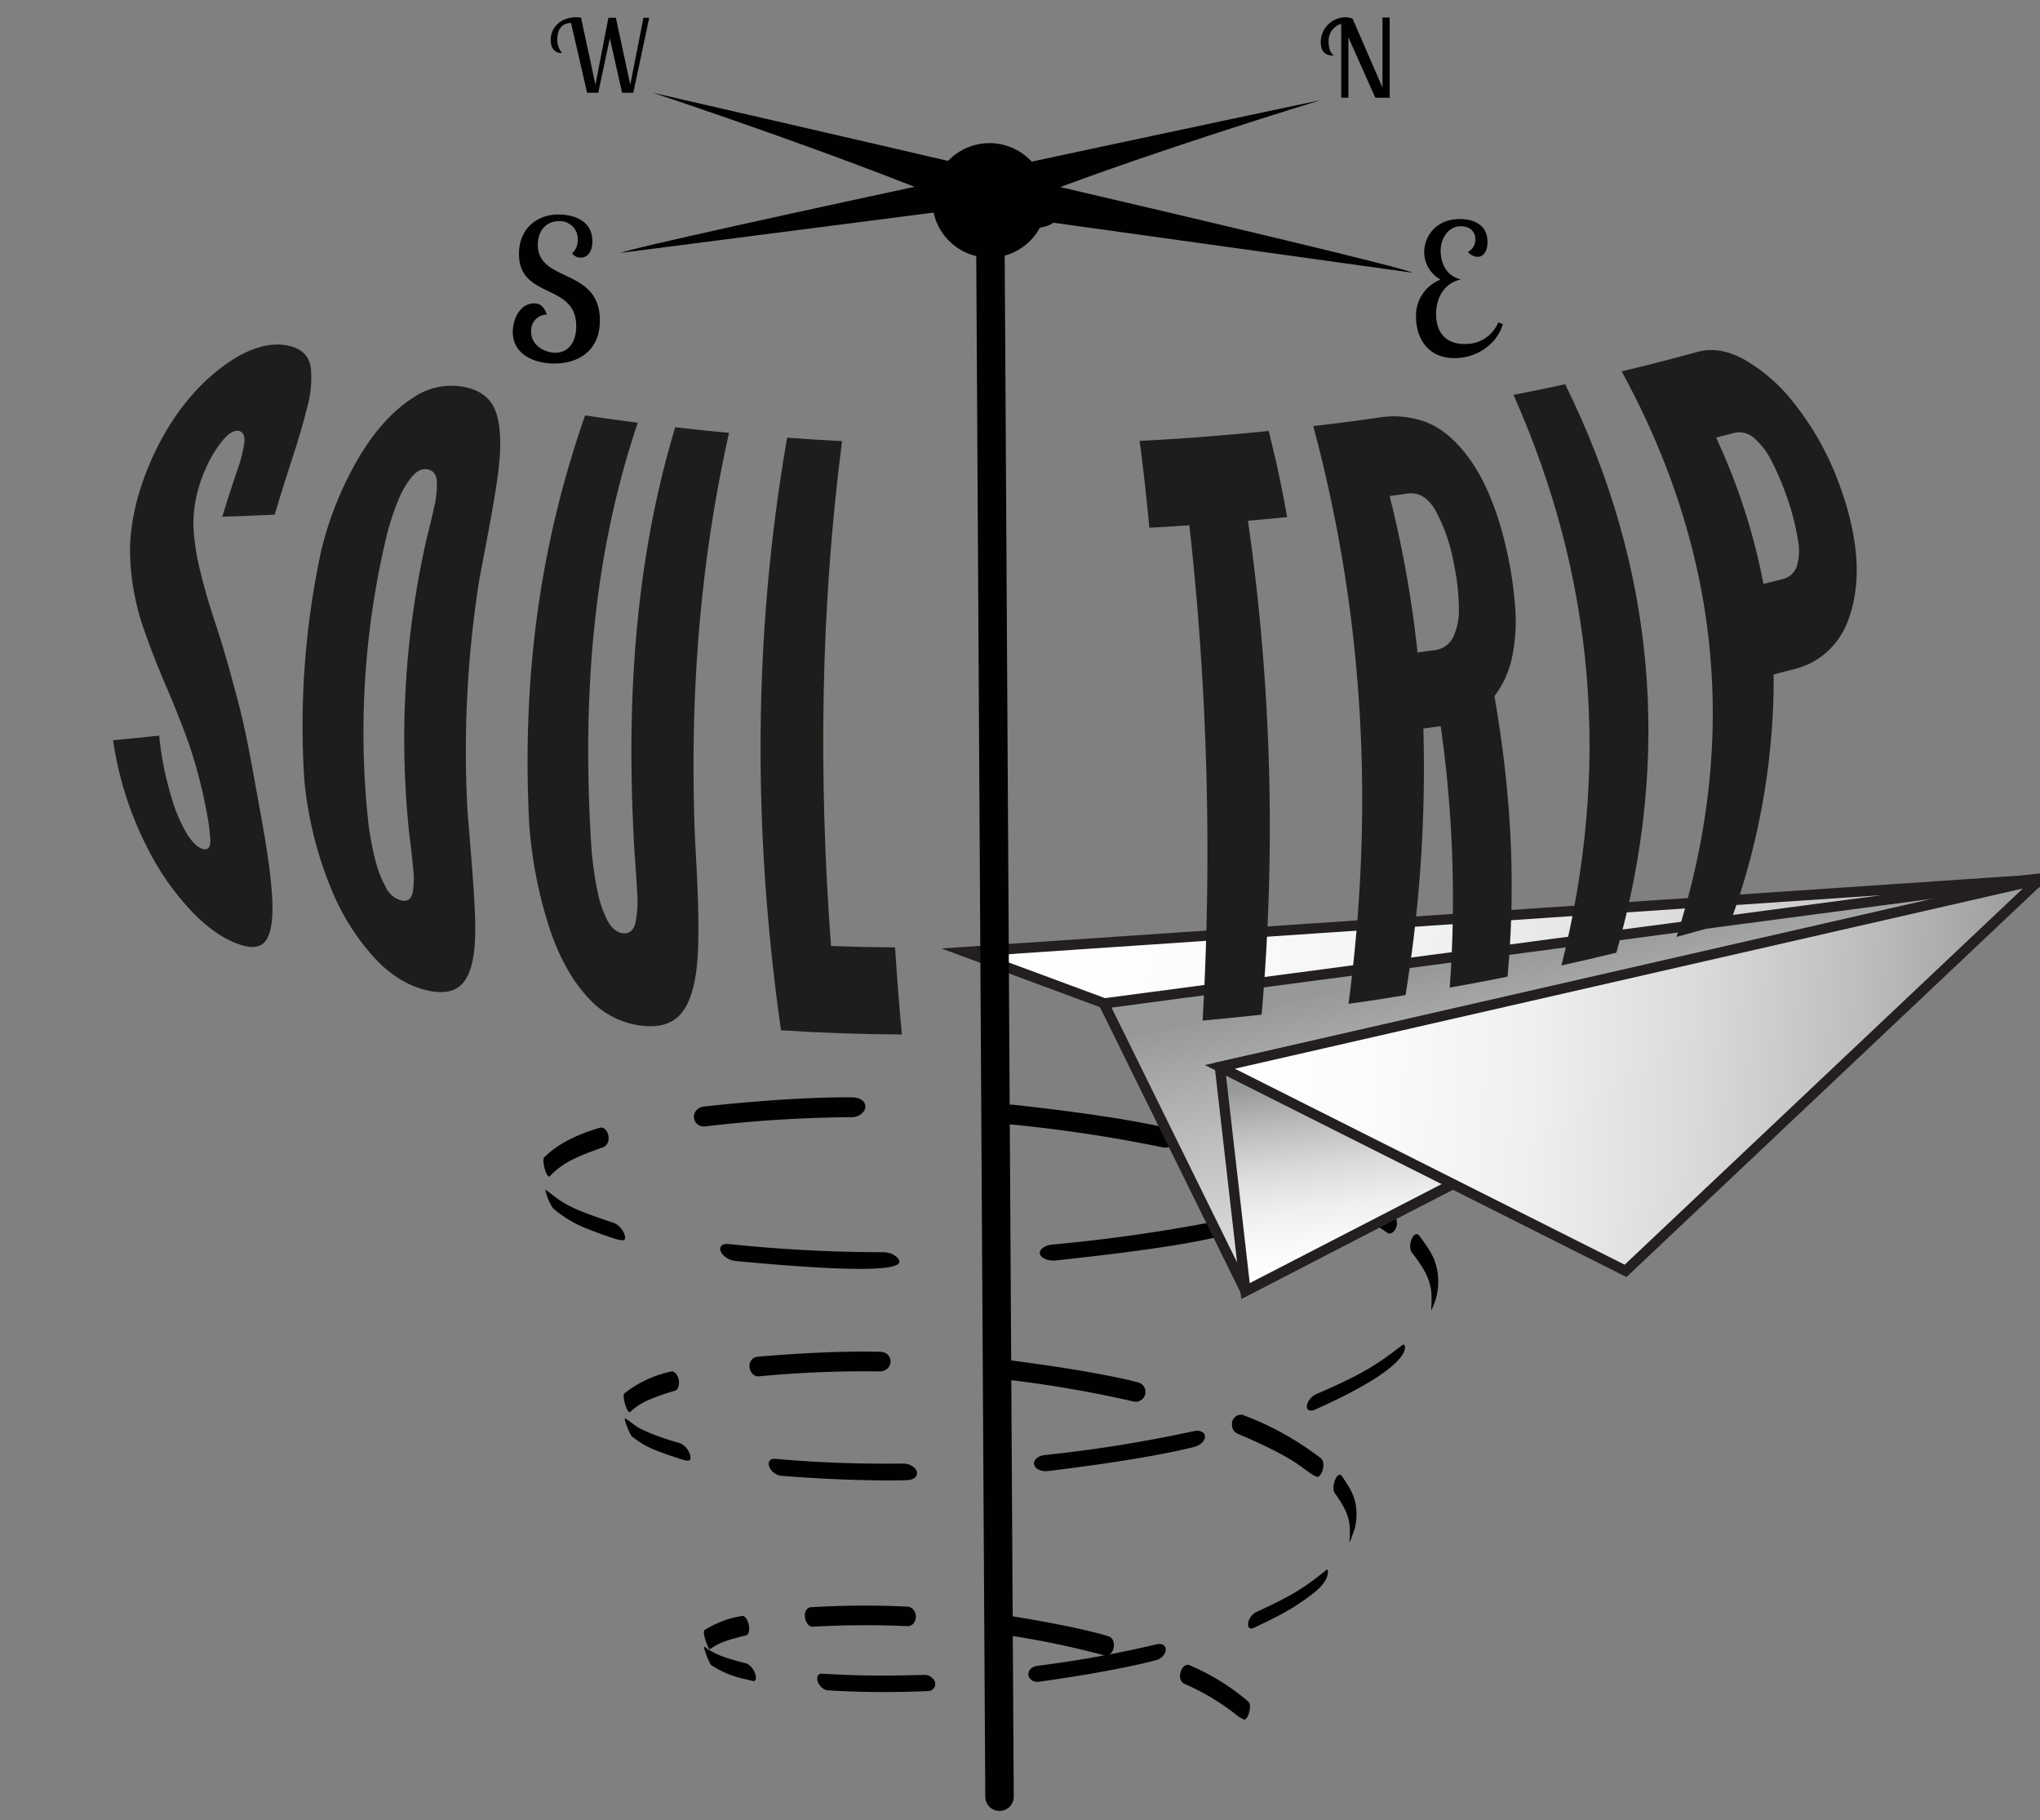 <svg xmlns="http://www.w3.org/2000/svg" xmlns:xlink="http://www.w3.org/1999/xlink" viewBox="0 0 498.9 445.04"><rect x="0" y="0" width="498.9" height="445.04" fill="#808080" stroke="none"/><defs><style>.cls-1,.cls-31,.cls-5{fill:none;}.cls-2{clip-path:url(#clip-path);}.cls-3{clip-path:url(#clip-path-2);}.cls-4{fill:url(#Dégradé_sans_nom_9);}.cls-5{stroke:#221f1f;stroke-width:0px;}.cls-27,.cls-28,.cls-29,.cls-30,.cls-31,.cls-5{stroke-miterlimit:10;}.cls-6{clip-path:url(#clip-path-3);}.cls-7{fill:url(#Dégradé_sans_nom_9-2);}.cls-8{clip-path:url(#clip-path-4);}.cls-9{fill:url(#Dégradé_sans_nom_9-3);}.cls-10{clip-path:url(#clip-path-5);}.cls-11{fill:url(#Dégradé_sans_nom_9-4);}.cls-12{clip-path:url(#clip-path-6);}.cls-13{fill:url(#Dégradé_sans_nom_9-5);}.cls-14{clip-path:url(#clip-path-8);}.cls-15{fill:url(#Dégradé_sans_nom_9-6);}.cls-16{clip-path:url(#clip-path-10);}.cls-17{fill:url(#Dégradé_sans_nom_9-7);}.cls-18{clip-path:url(#clip-path-12);}.cls-19{fill:url(#Dégradé_sans_nom_9-8);}.cls-20{clip-path:url(#clip-path-14);}.cls-21{fill:url(#Dégradé_sans_nom_9-9);}.cls-22{fill:#010101;}.cls-23{isolation:isolate;}.cls-24{clip-path:url(#clip-path-16);}.cls-25{clip-path:url(#clip-path-17);}.cls-26{clip-path:url(#clip-path-18);}.cls-27,.cls-28,.cls-29,.cls-30{stroke:#231f20;stroke-width:2.5px;}.cls-27{fill:url(#linear-gradient);}.cls-28{fill:url(#linear-gradient-2);}.cls-29{fill:url(#linear-gradient-3);}.cls-30{fill:url(#linear-gradient-4);}.cls-31{stroke:#010101;stroke-linecap:round;stroke-width:6.96px;}.cls-32{fill:#1d1d1b;}</style><clipPath id="clip-path"><rect class="cls-1" x="60.24" y="36.15" width="0.92" height="0.92"/></clipPath><clipPath id="clip-path-2"><polygon class="cls-1" points="60.47 36.3 60.52 36.38 60.76 36.24 60.47 36.3"/></clipPath><linearGradient id="Dégradé_sans_nom_9" x1="-3.42" y1="2.93" x2="-3.42" y2="2.93" gradientTransform="matrix(0, -110.16, -110.16, 0, 383.9, -340.12)" gradientUnits="userSpaceOnUse"><stop offset="0" stop-color="#fff"/><stop offset="0.19" stop-color="#fbfbfb"/><stop offset="0.39" stop-color="#eeefef"/><stop offset="0.6" stop-color="#dadadb"/><stop offset="0.8" stop-color="#bdbdbf"/><stop offset="1" stop-color="#9a9b9d"/></linearGradient><clipPath id="clip-path-3"><polygon class="cls-1" points="60.52 36.38 60.51 36.31 60.75 36.25 60.52 36.38"/></clipPath><linearGradient id="Dégradé_sans_nom_9-2" x1="-11.02" y1="6.86" x2="-11.02" y2="6.86" gradientTransform="matrix(0, -41.16, -41.16, 0, 342.91, -417.32)" xlink:href="#Dégradé_sans_nom_9"/><clipPath id="clip-path-4"><polygon class="cls-1" points="60.64 36.37 60.51 36.31 60.76 36.24 60.64 36.37"/></clipPath><linearGradient id="Dégradé_sans_nom_9-3" x1="-0.7" y1="-3.29" x2="-0.7" y2="-3.29" gradientTransform="matrix(161.44, 0, 0, -161.44, 174.1, -494.75)" xlink:href="#Dégradé_sans_nom_9"/><clipPath id="clip-path-5"><polygon class="cls-1" points="60.43 36.28 60.76 36.24 60.47 36.3 60.43 36.28"/></clipPath><linearGradient id="Dégradé_sans_nom_9-4" x1="0.03" y1="-2.6" x2="0.03" y2="-2.6" gradientTransform="matrix(0, 221.64, 221.64, 0, 636.1, 29.06)" xlink:href="#Dégradé_sans_nom_9"/><clipPath id="clip-path-6"><path class="cls-1" d="M60.28,36.79h0Z"/></clipPath><linearGradient id="Dégradé_sans_nom_9-5" x1="0.08" y1="-0.51" x2="0.08" y2="-0.51" gradientTransform="matrix(426.64, 0, 0, -426.64, 25.98, -180.67)" xlink:href="#Dégradé_sans_nom_9"/><clipPath id="clip-path-8"><path class="cls-1" d="M60.65,37h0Zm0,0h0m-.07,0h0Zm.11,0h0m-.15,0h0Zm.18,0h0m-.22,0h0Zm.27,0h0m0,0h0m-.33,0h0Zm.36,0h0m-.39,0h0Zm.42,0h0m-.45,0h0v0Zm-.05,0h0Zm0,0h0m-.07,0h0Zm.1,0h0m-.14,0h0Zm.06,0,0,0h0l0,0Zm-.09,0h0Zm.2,0h0v0h0v0m-.13,0h0Zm0,0v0h0v0Zm.14,0h0Zm0,0v0h0v0Zm-.12,0h0s0,0,0,0h0s0,0,0,0m.09,0h0Zm-.07,0h0m0,0h0"/></clipPath><linearGradient id="Dégradé_sans_nom_9-6" x1="0.08" y1="-0.47" x2="0.08" y2="-0.47" gradientTransform="matrix(421.63, 0, 0, -421.63, 26.15, -162.65)" xlink:href="#Dégradé_sans_nom_9"/><clipPath id="clip-path-10"><polyline class="cls-1" points="60.93 36.87 60.93 36.87 60.94 36.86 60.94 36.86 60.93 36.87"/></clipPath><linearGradient id="Dégradé_sans_nom_9-7" x1="0.08" y1="-0.41" x2="0.08" y2="-0.41" gradientTransform="matrix(426.64, 0, 0, -426.64, 25.98, -136.4)" xlink:href="#Dégradé_sans_nom_9"/><clipPath id="clip-path-12"><path class="cls-1" d="M60.86,37h0Zm0,0h0Zm0,0h0Zm0,0h0Zm0,0,0,0h0Zm0,0h0Zm0,0v0h0Zm0,0v0h0v0Zm0,0,0,0h0v0Zm0,0v0h0v0Zm0,0v0h0v0Zm0,0h0Zm0,0v0h0v0Zm0,0v0h0v0Zm0,0h0m-.05,0v0h0v0Zm0,0h0Zm.07,0h0v0h0a0,0,0,0,0,0,0m-.1,0v0h0v0Zm0,0h0m.09,0h0Zm-.11,0h0Zm0,0h0v0h0v0m.06,0h0l0,0Zm0,0h0a0,0,0,0,0,0,0m0,0h0v0h0v0"/></clipPath><linearGradient id="Dégradé_sans_nom_9-8" x1="-0.51" y1="-1.14" x2="-0.51" y2="-1.14" gradientTransform="matrix(233.11, 0, 0, -233.11, 179.67, -228.42)" xlink:href="#Dégradé_sans_nom_9"/><clipPath id="clip-path-14"><path class="cls-1" d="M60.29,36.78h0v0h0v0m0,0h0v0h0v0m0,0h0v0h0v0m0,0h0v0m0,0h0v0h0v0m0,0h0v0h0v0m0,0h0v0h0v0m0,0h0m0,0h0m0,0h0m0,0h0v0h0m0,0h0m0,0h0"/></clipPath><linearGradient id="Dégradé_sans_nom_9-9" x1="0.19" y1="-2.54" x2="0.19" y2="-2.54" gradientTransform="matrix(137.84, 0, 0, -137.84, 34.16, -314.19)" xlink:href="#Dégradé_sans_nom_9"/><clipPath id="clip-path-16"><path class="cls-1" d="M120.85,257c-4.94-14.15,21.54-28.25,70.16-34.79,62.65-8.42,138.35-1.1,169.07,16.35L304.86,420.88c-15.86-9-54.92-12.79-87.26-8.44-25.09,3.38-38.76,10.65-36.21,17.95l-30.27-86.68Q143.56,322,136,300.37q-4.55-13-9.08-26Z"/></clipPath><clipPath id="clip-path-17"><path class="cls-1" d="M311.22,430.61c1.15-3.23-.83-6.59-6.36-9.73l55.22-182.29c10.71,6.09,14.54,12.6,12.33,18.86Z"/></clipPath><clipPath id="clip-path-18"><path class="cls-1" d="M181.39,430.39l-30.27-86.68Q143.56,322,136,300.37q-4.55-13-9.08-26L120.85,257c1.43,4.08,5.47,8.16,12.35,12.07,30.72,17.45,106.41,24.77,169.06,16.35,40.81-5.49,66-16.3,70.15-28h0L311.22,430.61c-2.13,6-15.14,11.62-36.2,14.45-32.33,4.35-71.4.57-87.26-8.44C184.21,434.61,182.13,432.5,181.39,430.39Z"/></clipPath><linearGradient id="linear-gradient" x1="419.39" y1="357.93" x2="383.42" y2="227.82" gradientTransform="translate(13.34 -18.11) rotate(3.07)" gradientUnits="userSpaceOnUse"><stop offset="0" stop-color="#fff"/><stop offset="0.19" stop-color="#fbfbfb"/><stop offset="0.39" stop-color="#eeefef"/><stop offset="0.59" stop-color="#dadadb"/><stop offset="0.79" stop-color="#bdbdbf"/><stop offset="1" stop-color="#98999b"/><stop offset="1" stop-color="#97989a"/></linearGradient><linearGradient id="linear-gradient-2" x1="408.2" y1="302.04" x2="399.74" y2="252.33" xlink:href="#linear-gradient"/><linearGradient id="linear-gradient-3" x1="299.52" y1="257.33" x2="497.34" y2="257.33" xlink:href="#linear-gradient"/><linearGradient id="linear-gradient-4" x1="254.25" y1="209.02" x2="522.94" y2="248.51" xlink:href="#linear-gradient"/></defs><g id="Calque_1" data-name="Calque 1"><g class="cls-2"><g class="cls-3"><rect class="cls-4" x="60.46" y="36.21" width="0.31" height="0.21" transform="translate(-7.48 17.46) rotate(-15.45)"/></g><polygon class="cls-5" points="60.47 36.3 60.52 36.38 60.76 36.24 60.47 36.3"/><g class="cls-6"><rect class="cls-7" x="60.5" y="36.23" width="0.27" height="0.18" transform="matrix(0.99, -0.17, 0.17, 0.99, -5.23, 10.69)"/></g><polygon class="cls-5" points="60.52 36.38 60.51 36.31 60.75 36.25 60.52 36.38"/><g class="cls-8"><rect class="cls-9" x="60.51" y="36.24" width="0.25" height="0.13"/></g><polygon class="cls-5" points="60.64 36.37 60.51 36.31 60.76 36.24 60.64 36.37"/><g class="cls-10"><rect class="cls-11" x="60.54" y="36.1" width="0.1" height="0.34" transform="translate(15.9 90.94) rotate(-81.64)"/></g><polygon class="cls-5" points="60.43 36.28 60.76 36.24 60.47 36.3 60.43 36.28"/><g class="cls-12"><rect class="cls-13" x="60.28" y="36.79" width="0.01" height="0.01"/></g><g class="cls-2"><path class="cls-5" d="M60.29,36.8h0Z"/></g><g class="cls-14"><rect class="cls-15" x="60.3" y="36.69" width="0.62" height="0.26"/></g><g class="cls-2"><path class="cls-5" d="M60.67,37h0Zm0,0Zm0,0h0Zm.09,0h0Zm-.13,0h0Zm.16,0Zm-.2,0h0Zm.24,0Zm-.27,0h0Zm.31,0Zm0,0Zm-.38,0h0Zm.41,0Zm-.44,0h0v0Zm0,0h0Zm0,0Zm-.06,0h0Zm.09,0Zm-.06,0,0,0h0l0,0Zm-.06,0h0Zm0,0h0Zm.18,0h0v0h0v0Zm-.12,0h0Zm0,0v0h0v0Zm.13,0h0Zm-.14,0h0s0,0,0,0h0S60.36,36.73,60.36,36.74Zm.13,0v0h0v0Zm0,0h0Zm-.09,0Zm0,0h0Z"/></g><g class="cls-16"><rect class="cls-17" x="60.93" y="36.86" width="0.01" height="0.01"/></g><g class="cls-2"><polygon class="cls-5" points="60.93 36.87 60.93 36.87 60.94 36.86 60.94 36.86 60.93 36.87"/></g><g class="cls-18"><rect class="cls-19" x="60.52" y="36.47" width="0.36" height="0.5"/></g><g class="cls-2"><path class="cls-5" d="M60.88,37h0Zm0,0h0Zm0,0h0Zm0,0h0Zm0,0,0,0h0Zm0,0h0Zm0,0v0h0Zm0,0v0h0v0Zm0,0,0,0h0v0Zm0,0v0h0v0Zm0,0v0h0v0Zm0,0h0Zm0,0v0h0v0Zm0,0v0h0v0Zm0,0v0h0v0Zm0,0Zm0,0h0Zm.06,0h0a0,0,0,0,1,0,0h0Zm-.09,0v0h0v0Zm0,0Zm.09,0h0Zm-.11,0h0Zm0,0h0v0h0Zm.08,0h0l0,0Zm0,0h0a0,0,0,0,1,0,0h0Zm0,0h0v0h0Z"/></g><g class="cls-20"><rect class="cls-21" x="60.29" y="36.39" width="0.21" height="0.39"/></g><g class="cls-2"><path class="cls-5" d="M60.29,36.78h0v0h0v0Zm0,0h0v0h0Zm0,0h0v0h0Zm0,0h0v0h0Zm0,0h0v0h0Zm0,0h0v0h0Zm0,0h0v0h0Zm0,0Zm0,0Zm0,0Zm0,0h0Zm0,0Zm0,0Z"/></g></g><path class="cls-22" d="M366.42,78.85a8.6,8.6,0,0,1-8.27,5.26c-4.73,0-6.94-3-6.94-7.3s2.17-7.6,6.06-8.49c-4.65-1.1-4.95-5.79-4.95-7,0-2.91,1.77-6,4.95-6,1.72,0,3.54.92,3.54,3.18A3.43,3.43,0,0,1,359,61.61a3.3,3.3,0,0,0,2.35,1.19c1.45,0,2.43-1.37,2.43-3.63,0-4.33-3.54-5.61-6.76-5.61-5.84,0-8.72,4.24-8.72,8.13a7.75,7.75,0,0,0,4,6.68,9.46,9.46,0,0,0-6,9.2c0,4.77,2.66,10,9.42,10,5,0,10.22-3,11.81-8.31Z"/><path class="cls-22" d="M326.19,13.59c-.5-.42-1.26-1.18-1.26-3.33A4.29,4.29,0,0,1,328,5.83V23.9h1.76V9.13l6.59,14.77h3.51V4.28h-1.76V21.43L330.8,4.59A4.61,4.61,0,0,0,329,4.22a6.11,6.11,0,0,0-6,6C323,12.57,324,13.59,326.19,13.59Z"/><path class="cls-22" d="M131.53,59.88c0-3.21,1.81-5.8,5.16-5.8a4.35,4.35,0,0,1,4.6,4.55,4.15,4.15,0,0,1-1.39,3.31A2.61,2.61,0,0,0,142,63c1.72,0,2.87-1.49,2.87-4,0-5.94-6.13-6.56-8.32-6.56-5,0-9.63,3.26-9.63,9.67,0,11.11,14,7,14,17.63,0,4.21-2.15,6.51-5.08,6.51-2.49,0-5.94-1.68-5.94-5.13a3.9,3.9,0,0,1,3.84-4.21c-.77-2.1-1.73-2.73-3.12-2.73-3.44,0-5.21,3.83-5.21,7,0,5.46,5.21,7.71,10.14,7.71,5.61,0,11.16-2.88,11.16-10.58C146.7,65.44,131.53,69.17,131.53,59.88Z"/><path class="cls-22" d="M154.14,20.72,150.62,4.35h-1.83l-3.17,16.37L142.1,4.32a7.19,7.19,0,0,0-1.06-.1c-4,0-6.35,2.54-6.35,5.52,0,2.59,1.43,3.25,2.76,3.25a5.38,5.38,0,0,1-1.16-3.45c0-2,.91-3.91,3.37-3.91l3.92,17.06h2.73l.37-1.75,2.46-11.59,3,13.34h2.74l.37-1.75,3.52-16.59h-1.41Z"/><path class="cls-22" d="M256,49a14,14,0,1,1-14-14A14,14,0,0,1,256,49Z"/><path class="cls-22" d="M151.81,61.83C156,59.75,323,24.48,323,24.48S275.26,39,247.25,50.41c0,0-9.33,4.15-14.52,1Z"/><path class="cls-22" d="M345.46,66.69c-4.5-2.45-185.76-44-185.76-44s51.79,17.11,82.18,30.55c0,0,10.14,4.89,15.77,1.22Z"/><g class="cls-23"><g class="cls-23"><g class="cls-24"><path class="cls-22" d="M288.6,409.73c0-1.56,1.1-2.89,2.13-2.63a55.2,55.2,0,0,1,14.6,9c.61.8.35,2,.05,3l-.15.36a2.19,2.19,0,0,1-.89,1.07c-.41-.23-.85-.45-1.3-.67a57.12,57.12,0,0,0-13.52-8.2,2,2,0,0,1-.92-2m-41.92-14.56.26,0c17.76,2.86,24.24,5,24.29,5.05,1.5.57,1.62,3.24.18,4.32a1.53,1.53,0,0,1-1.38.28,213.53,213.53,0,0,0-23.62-4.91,2.46,2.46,0,0,1-.39-.09,2.57,2.57,0,0,1-.24-4.43,2,2,0,0,1,.9-.25M198,393l.22,0a215.15,215.15,0,0,1,23.91-.14c1.77.29,2.49,2.82,1.19,4.18a1.82,1.82,0,0,1-1.4.58,230.89,230.89,0,0,0-23.11.13,1.83,1.83,0,0,1-.33,0c-1.4-.25-2.33-3.17-1-4.39a1.09,1.09,0,0,1,.54-.3m-25.78,5.61s0,0,0-.05a24.54,24.54,0,0,1,9.32-3.51c1,0,1.89,2.2,1.6,3.75-.06.37-.23.84-.61,1-4.07,1-6.49,1.63-8.88,3.38a.13.13,0,0,1-.09,0c-.44-.05-1.72-3.72-1.38-4.54"/><path class="cls-22" d="M301.3,348.46a2.24,2.24,0,0,1,2.57-2.51,73.37,73.37,0,0,1,19.2,10.65c.85.87.61,2.15.3,3.17l-.16.35c-.91,1.5-.91,1.5-5.09-1.58-3.05-2.25-8.27-4.93-15.51-8a2.33,2.33,0,0,1-1.31-2.09m-54.42-15.81.34,0c22.77,2.94,31.23,5.41,31.31,5.44a2.4,2.4,0,0,1-1.39,4.59,284.23,284.23,0,0,0-30.6-5.28,3.1,3.1,0,0,1-.51-.11,2.3,2.3,0,0,1-.7-4.19,2.83,2.83,0,0,1,1.55-.47m-62-.82.27-.05c19.58-1.69,30.3-1.2,30.38-1.19a2.33,2.33,0,0,1,1.72,3.83,2.71,2.71,0,0,1-2.13.94,273.33,273.33,0,0,0-29.48,1.2,2.91,2.91,0,0,1-.42,0c-1.69-.17-2.71-2.82-1.19-4.25a1.91,1.91,0,0,1,.85-.47m-32.25,9a.41.41,0,0,1,.05-.09,27.67,27.67,0,0,1,11.54-5.38c.79-.14,2,1.24,1.82,3.07-.07.86-.44,1.5-.94,1.64a49.3,49.3,0,0,0-6.06,2.1,15.61,15.61,0,0,0-5,3.15s-.07,0-.1.05c-.77-.27-1.68-3.78-1.35-4.54"/><path class="cls-22" d="M314,287.19a2.37,2.37,0,0,1,3-2.43A93.76,93.76,0,0,1,340.82,297a3,3,0,0,1,.55,3.3l-.17.36c-.85,1.24-1.64,1-2,.71-6.53-4.45-10.54-7-23.47-12a2.66,2.66,0,0,1-1.68-2.2M247.17,270.1h.33c25.19,2.73,36.11,5.27,38.05,5.75,2.47.62,2.93,2.9,1.45,4.09a3.43,3.43,0,0,1-2.75.59,352.09,352.09,0,0,0-37.58-5.64,4.62,4.62,0,0,1-.63-.11c-2.35-.59-2.94-2.89-1-4.1a4.09,4.09,0,0,1,2.18-.59m-75.45.55.27-.06c23.35-2.58,36.4-2.26,36.53-2.26,2.7.08,3.72,2,2.63,3.49a3.67,3.67,0,0,1-2.92,1.36,320.44,320.44,0,0,0-35.86,2.26h-.5a2.36,2.36,0,0,1-1.55-4,2.81,2.81,0,0,1,1.4-.82M133,283.1l.07-.1c1.72-1.62,4.92-4.64,13.57-7.23,1.31-.39,2.23,1.23,2.2,2.52a2.29,2.29,0,0,1-1.24,2.2c-6.14,2.18-9.77,3.59-13.15,7.12a.26.26,0,0,1-.12.09c-.71.12-1.78-3.57-1.33-4.6"/></g></g><g class="cls-23"><g class="cls-25"><path class="cls-22" d="M328,360.71l.1.11c1.92,2.85,3.19,4.73,3.54,7.72a14.44,14.44,0,0,1-1.63,8.6.49.49,0,0,1,0-.21c.32-4.1.3-6.49-3.57-11.82-1-1.32.42-5.22,1.55-4.4"/><path class="cls-22" d="M346.91,301.94l.13.13c2.54,3.48,3.94,5.4,4.52,9a15.18,15.18,0,0,1-1.55,9.35.88.88,0,0,1,0-.29c.3-4.8.22-7.59-4.69-13.82-1.18-1.5.22-5.39,1.58-4.38"/><path class="cls-22" d="M365.86,243.14s.11.1.15.15c3.11,4,4.68,6.05,5.51,10.28A16.32,16.32,0,0,1,370,263.69a1,1,0,0,1,0-.38c.27-5.48.14-8.67-5.81-15.77-1.42-1.7,0-5.6,1.62-4.4"/></g></g><g class="cls-23"><g class="cls-26"><path class="cls-22" d="M182.73,406.8l-.13-.05c-4.6-1.19-7.57-2-10.33-4.12l-.07,0c-.17.44,1.32,4.15,1.68,4.46a22.89,22.89,0,0,0,8.24,3.45c2.16.54,2.19.53,2.29.5.56-.15.48-.92.42-1.24a4.55,4.55,0,0,0-2.1-3m43.52,2.74H226c-10.2.26-15.49.25-24.9-.29a1.29,1.29,0,0,0-.34,0c-1.16.13-1.28,1.93.13,3.29a2.58,2.58,0,0,0,1.55.78,230.38,230.38,0,0,0,24.71.16,1.74,1.74,0,0,0,.94-3.08,2.71,2.71,0,0,0-1.8-.86M283.17,402l-.32.06a274.63,274.63,0,0,1-29.22,5.27,3.56,3.56,0,0,0-.47.1c-1.83.53-2.26,2.54-.74,3.46a2.49,2.49,0,0,0,1.65.33c20.27-2.86,28.56-5.26,28.9-5.36,1.67-.49,2.86-2.64,1.6-3.59a2,2,0,0,0-1.4-.27m41.18-18.11-.12.1c-4.6,3.7-7.44,5.83-16.92,10.14-2.07.94-2.75,4-1.36,4.06a1.75,1.75,0,0,0,.65-.14c5.34-2.53,9.56-4.52,14.65-8.53,4.31-3.39,3.44-5.67,3.42-5.69s-.11-.08-.32.06"/><path class="cls-22" d="M166.43,352.91l-.21-.07a64,64,0,0,1-7.31-2.45c-.84-.39-2-.86-2.78-1.33-1.15-.69-2.17-1.58-3.29-2.3-.27.4,1.21,4,1.71,4.49,3,2.25,4.33,3,10.69,5.11,2.8.94,3.85,1.29,3.59-.36a4.74,4.74,0,0,0-2.4-3.09m54.85,4.95h-.35a303.82,303.82,0,0,1-31.31-1.15,3.2,3.2,0,0,0-.44,0c-1.29.07-1.71,1.54-.36,3a3.73,3.73,0,0,0,2.25,1.15c20,1.55,30.84,1.05,30.94,1.05,2.13-.12,2.78-1.63,1.83-2.79a3.67,3.67,0,0,0-2.56-1.21m70.88-7.95-.3,0a338.06,338.06,0,0,1-36.34,5.82,5.86,5.86,0,0,0-.58.1c-2.09.51-2.76,2.25-1.26,3.28a3.79,3.79,0,0,0,2.44.55c19.28-2.32,30.08-4.47,35.76-5.86,2.56-.63,3.38-2.65,2.42-3.51a2.58,2.58,0,0,0-2.14-.43m50.77-21-.12.09c-5.61,4.32-9.08,6.81-20.73,11.8-2.48,1.06-3.26,4-1.59,4.11a2.21,2.21,0,0,0,1-.19c25.44-11.33,22-15.92,21.89-15.95a.56.56,0,0,0-.42.14"/><path class="cls-22" d="M150.09,299l-.25-.09c-10.62-3.47-12.07-4.62-16.37-8l-.1,0a12.6,12.6,0,0,0,1.87,4.53,28.71,28.71,0,0,0,8.77,5.17c9.05,3.48,9,3,8.82,1.59a4.94,4.94,0,0,0-2.74-3.21m66.24,7.19h-.42a359.42,359.42,0,0,1-37.73-2,3.25,3.25,0,0,0-.54,0c-1.48,0-2.12,1.28-.75,2.72a4.94,4.94,0,0,0,2.86,1.42c43.36,4.11,40.76.62,39.79-.7a4.63,4.63,0,0,0-3.21-1.42m85-8.35-.45.08a399.07,399.07,0,0,1-43.43,6.37c-.21,0-.49.06-.7.1-2.24.48-3.4,2.11-1.51,3.25a4.83,4.83,0,0,0,3,.54c50.56-5.38,47-8.74,45.78-9.84a3.16,3.16,0,0,0-2.64-.5M361.55,274l-.18.14c-6.62,4.95-10.72,7.8-24.54,13.47-2.81,1.15-3.7,3.88-1.86,4.09a2.8,2.8,0,0,0,1.35-.23c26.25-11.22,26.83-16.94,25.86-17.6-.19-.13-.44,0-.63.13"/></g></g></g><polygon class="cls-27" points="269.5 244.46 304.6 315.68 498.44 214.85 269.5 244.46"/><polygon class="cls-28" points="304.6 315.68 298.33 260.87 495.96 216.97 304.6 315.68"/><polygon class="cls-29" points="397.55 310.75 298.33 260.87 498.9 215.01 397.55 310.75"/><polygon class="cls-30" points="236.16 232.77 498.9 215.01 270.1 245.34 236.16 232.77"/><line class="cls-31" x1="242.15" y1="48.97" x2="244.44" y2="439.32"/></g><g id="Calque_3" data-name="Calque 3"><path class="cls-32" d="M59.43,231.19c-3.67-1-7.48-3.4-11.38-7.15a64.2,64.2,0,0,1-11.63-16A84.12,84.12,0,0,1,27.65,181c4.44-.42,6.69-.64,11.28-1.13a78.86,78.86,0,0,0,3.18,15.7A36.07,36.07,0,0,0,46,204.33c1.26,1.87,2.46,2.95,3.57,3.25,1.42.37,2-.51,1.84-2.67a55,55,0,0,0-1-7.06,121.67,121.67,0,0,0-4.25-16.09c-1.66-4.62-3.59-9.43-5.74-14.42-2.2-5.22-3.2-7.73-5-12.82a60.65,60.65,0,0,1-3.57-17.75c-.33-6.37.91-13.85,4.25-22.16,3.82-9.48,9.79-18.47,17.95-24.67C60.49,85,66.35,83.38,71.1,84.67c2.94.8,4.52,2.53,4.91,5.27a26.92,26.92,0,0,1-1,10.12c-1,4-2.3,8.29-3.77,12.78s-2.81,8.83-4.07,13c-5.14.23-7.7.34-12.8.51,1.25-4.2,2.46-7.79,3.48-10.83a39,39,0,0,0,1.9-7.15c.2-1.74-.23-2.75-1.34-3s-2.68.61-4.33,2.79A30.39,30.39,0,0,0,50.12,115a33,33,0,0,0-2.83,13.12A54.27,54.27,0,0,0,49,139.75c1.19,4.76,1.88,7.16,3.45,12,2.09,6.17,4,13,6,20.7s3.52,16.84,5.39,27.1c1.27,7,2.2,13,2.6,18.09s.21,8.84-.82,11.27S62.56,232.07,59.43,231.19Z"/><path class="cls-32" d="M104.8,242.24c-4.65-1-9-3.55-13-7.78a56.53,56.53,0,0,1-10.89-17.35,92.19,92.19,0,0,1-6.5-26.55,204,204,0,0,1,4.1-55.73,83.91,83.91,0,0,1,9.9-24.05c3.87-6.24,8.14-10.62,12.37-13.37a16.65,16.65,0,0,1,12.73-2.8c4.32.86,6.92,3.09,8,6.86s1.07,8.89.12,15.6-2.58,14.92-4.44,24.84a268.53,268.53,0,0,0-2.88,56c.82,10.44,1.61,19.06,1.86,26s-.28,11.92-2,15.06S109.49,243.21,104.8,242.24Zm-6.61-22.06c1.49.29,2.39-.33,2.73-1.89A20.93,20.93,0,0,0,101,212q-.37-3.95-.93-8.22a221.09,221.09,0,0,1,4.25-72c.71-2.78,1.34-5.4,1.87-7.88a22.45,22.45,0,0,0,.64-6.21c-.12-1.69-.87-2.65-2.27-2.91s-2.58.33-3.8,1.76a21.65,21.65,0,0,0-3.34,5.73A63.32,63.32,0,0,0,94.8,130a206.38,206.38,0,0,0-4.64,71.94,77.14,77.14,0,0,0,1.62,8.33A26.58,26.58,0,0,0,94.39,217,5.76,5.76,0,0,0,98.19,220.18Z"/><path class="cls-32" d="M156.82,250.79a20.77,20.77,0,0,1-12.89-6.72c-3.66-3.89-6.89-9.34-9.34-16.49a106.76,106.76,0,0,1-5.2-26.68c-1.67-34.45,2.32-66.74,13.7-99.33,5.13.76,7.71,1.12,12.89,1.79-11.43,33.71-13.61,69.26-11.31,104.52a89.65,89.65,0,0,0,1.31,9.34,29.17,29.17,0,0,0,2.47,7.67c1,2,2.34,3.12,3.88,3.29s2.61-.64,3.06-2.5a26.78,26.78,0,0,0,.44-7.36q-.24-4.57-.61-9.27c-2.15-35.18-.34-70.64,9.92-104.58,5.24.59,7.87.87,13.15,1.37-7.37,33-9.67,65.75-8.31,99.52.63,10.73,1,19.46.75,26.37s-1.32,11.9-3.43,15.13S161.75,251.39,156.82,250.79Z"/><path class="cls-32" d="M191,251.92c-6.9-48.45-6.89-96.65,1.5-144.9,5.35.39,8,.56,13.43.84-5.29,41.16-5.78,82.09-2.7,123.45,6.26.22,9.4.29,15.67.35.57,8.74.9,13,1.66,21.29C210.73,252.91,200.83,252.56,191,251.92Z"/><path class="cls-32" d="M294.11,249.55a723.69,723.69,0,0,0-3.24-121.11c-3.9.26-5.86.38-9.78.6-.85-8.8-1.33-13.06-2.38-21.23,10.52-.54,21.08-1.35,31.56-2.44,2,8.11,2.93,12.34,4.51,21.07-3.82.38-5.74.56-9.58.89a527,527,0,0,1,3.34,120.77C302.8,248.73,299.91,249,294.11,249.55Z"/><path class="cls-32" d="M329.79,245.45c6.31-47.68,3.85-94.78-8.62-141.27,6.56-.77,9.81-1.19,16.3-2.12a22.36,22.36,0,0,1,11.33,1.18c3.61,1.37,7.18,4.28,10.54,8.9s6.54,11.51,8.8,21a94.76,94.76,0,0,1,2.41,15.38,43,43,0,0,1-.79,12.32,23.75,23.75,0,0,1-4.28,9.38c4,23.13,5.35,45.17,3.2,68.59-5.63,1.13-8.46,1.66-14.14,2.67a298.49,298.49,0,0,0-2.21-63.93l-4.23.59a344.2,344.2,0,0,1-4.37,65.17C338.19,244.25,335.4,244.66,329.79,245.45Zm16.88-85.91,4.12-.56a5.79,5.79,0,0,0,4.55-3.09,15.41,15.41,0,0,0,1.44-7.21,55.07,55.07,0,0,0-1.2-10.69,42.89,42.89,0,0,0-4.6-13.32c-1.8-3-4-4.32-6.66-4l-4.47.62A276.37,276.37,0,0,1,346.67,159.54Z"/><path class="cls-32" d="M381.86,236.07c12.05-47.89,8.34-94.39-11.72-139.52,5.08-1,7.61-1.52,12.64-2.6q33,67.05,12.51,139C389.94,234.24,387.25,234.87,381.86,236.07Z"/><path class="cls-32" d="M410,229.09c15.37-48,10.69-94.12-13.41-138.29C404.15,89,407.9,88,415.32,86c3.32-.91,7-.34,11,1.77a41.45,41.45,0,0,1,12.4,10.78,70.41,70.41,0,0,1,11.14,20c3.81,10.34,4.7,18.83,4,25s-2.59,10.9-5.22,13.93a18.31,18.31,0,0,1-9.18,5.95l-5.69,1.49a173.68,173.68,0,0,1-10.53,60.38C418,226.88,415.32,227.64,410,229.09Zm21.26-86.3c1.88-.47,2.81-.71,4.68-1.2a4.72,4.72,0,0,0,3.47-3.09,13.57,13.57,0,0,0,.27-6.62A61.1,61.1,0,0,0,437,121.53a64.79,64.79,0,0,0-3.77-8.84,17.93,17.93,0,0,0-4.28-5.6,5.33,5.33,0,0,0-4.93-1.2L419.68,107A151.58,151.58,0,0,1,431.27,142.79Z"/></g></svg>